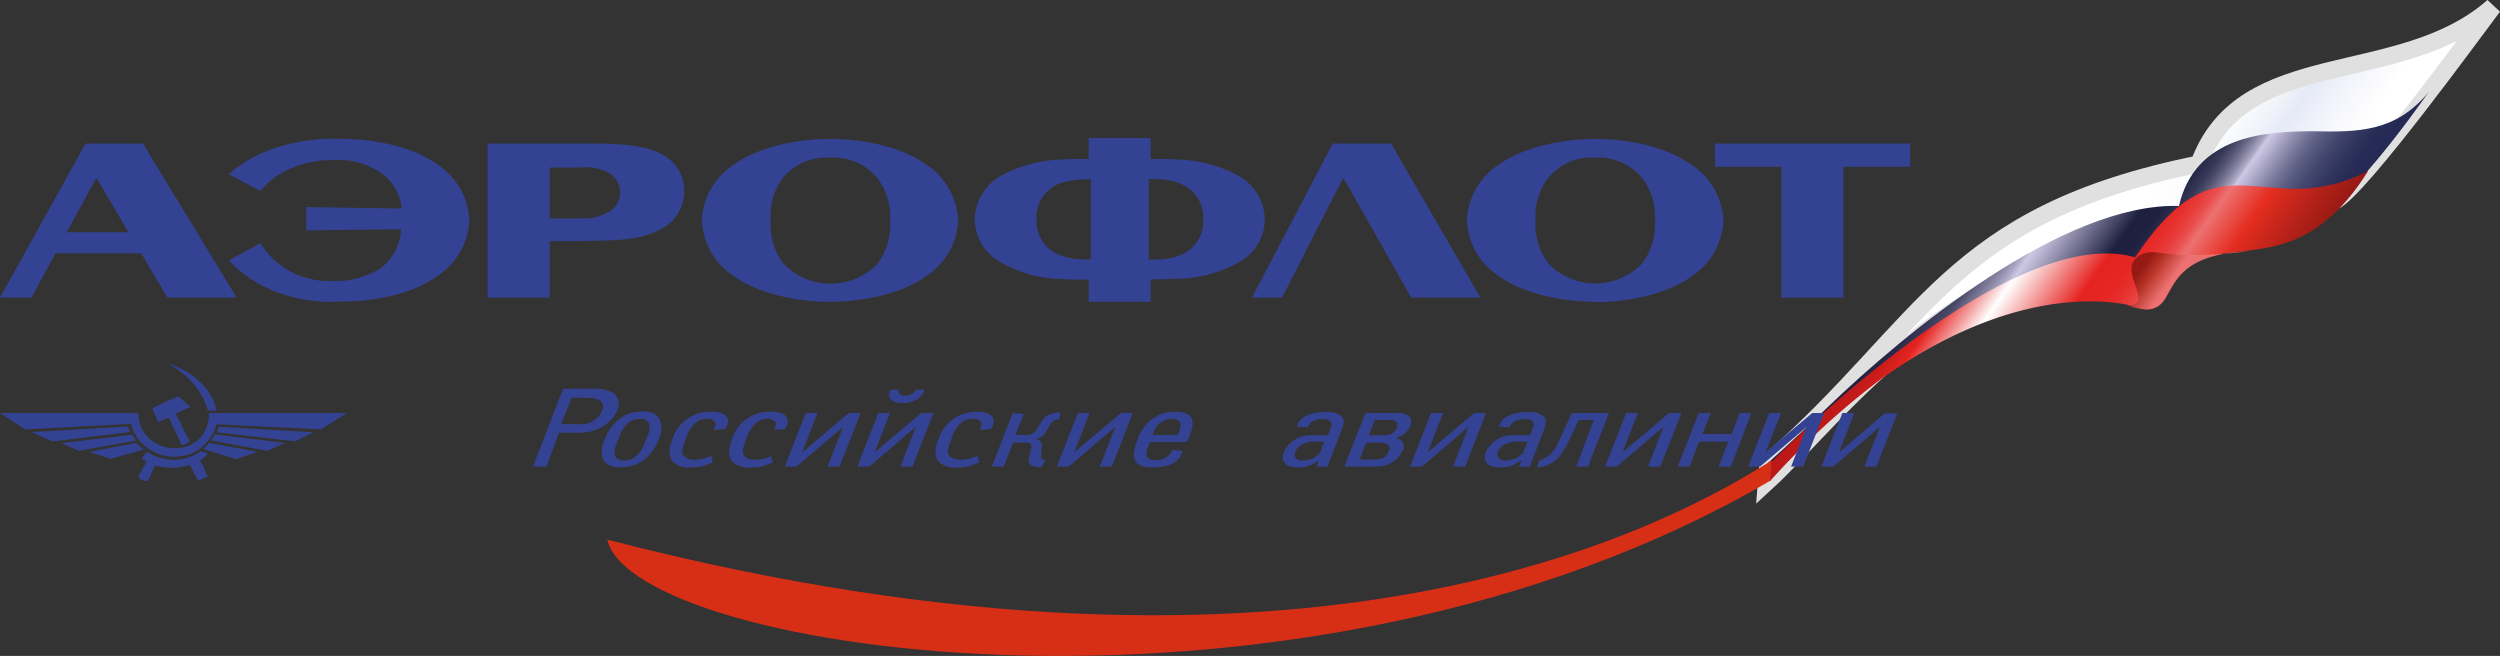 <svg xmlns="http://www.w3.org/2000/svg" xmlns:xlink="http://www.w3.org/1999/xlink" viewBox="0 0 237.9 62.42"><rect x="0" y="0" width="237.9" height="62.42" fill="#333333" stroke="none"/><defs><style>.cls-1{stroke:#e1e0e0;stroke-width:1.64px;fill:url(#linear-gradient);}.cls-2{fill:url(#linear-gradient-2);}.cls-3{fill:url(#linear-gradient-3);}.cls-4{fill:#d72f16;}.cls-5{fill:url(#linear-gradient-4);}.cls-6{fill:#344293;fill-rule:evenodd;}</style><linearGradient id="linear-gradient" x1="215.24" y1="32.05" x2="189.36" y2="13.92" gradientUnits="userSpaceOnUse"><stop offset="0.11" stop-color="#fff"/><stop offset="0.21" stop-color="#f5f6fc"/><stop offset="0.31" stop-color="#e6eaf7"/><stop offset="0.36" stop-color="#f0f2fa"/><stop offset="0.44" stop-color="#fbfcfe"/><stop offset="0.53" stop-color="#fff"/></linearGradient><linearGradient id="linear-gradient-2" x1="212.03" y1="36.03" x2="186.43" y2="18.11" gradientUnits="userSpaceOnUse"><stop offset="0" stop-color="#232953"/><stop offset="0.06" stop-color="#262c56"/><stop offset="0.1" stop-color="#31365f"/><stop offset="0.15" stop-color="#43476e"/><stop offset="0.2" stop-color="#5d5f84"/><stop offset="0.24" stop-color="#7e7da0"/><stop offset="0.28" stop-color="#a5a2c1"/><stop offset="0.32" stop-color="#cec8e4"/><stop offset="0.33" stop-color="#ada9c5"/><stop offset="0.35" stop-color="#8784a2"/><stop offset="0.37" stop-color="#666583"/><stop offset="0.39" stop-color="#4b4b6a"/><stop offset="0.41" stop-color="#373857"/><stop offset="0.44" stop-color="#282a49"/><stop offset="0.46" stop-color="#202141"/><stop offset="0.51" stop-color="#1d1f3f"/><stop offset="0.71" stop-color="#cec8e4"/><stop offset="0.73" stop-color="#a9a5c2"/><stop offset="0.76" stop-color="#84819f"/><stop offset="0.79" stop-color="#646381"/><stop offset="0.81" stop-color="#4a4a69"/><stop offset="0.85" stop-color="#363756"/><stop offset="0.88" stop-color="#282949"/><stop offset="0.93" stop-color="#1f2141"/><stop offset="1" stop-color="#1d1f3f"/></linearGradient><linearGradient id="linear-gradient-3" x1="209.08" y1="39.57" x2="183.97" y2="21.99" gradientUnits="userSpaceOnUse"><stop offset="0" stop-color="#961914"/><stop offset="0.1" stop-color="#b82219"/><stop offset="0.21" stop-color="#e42d1f"/><stop offset="0.32" stop-color="#ed7171"/><stop offset="0.33" stop-color="#ec6666"/><stop offset="0.35" stop-color="#e94e4d"/><stop offset="0.38" stop-color="#e73b39"/><stop offset="0.41" stop-color="#e62e2b"/><stop offset="0.44" stop-color="#e52623"/><stop offset="0.51" stop-color="#e52421"/><stop offset="0.71" stop-color="#fff"/><stop offset="0.84" stop-color="#e52421"/><stop offset="0.87" stop-color="#d41f1d"/><stop offset="0.9" stop-color="#c51b1a"/><stop offset="0.94" stop-color="#bd1919"/><stop offset="1" stop-color="#ba1818"/></linearGradient><linearGradient id="linear-gradient-4" x1="210.93" y1="28.37" x2="203.98" y2="23.5" gradientUnits="userSpaceOnUse"><stop offset="0" stop-color="#e52421"/><stop offset="0.03" stop-color="#e73836"/><stop offset="0.07" stop-color="#e94d4c"/><stop offset="0.13" stop-color="#eb5d5d"/><stop offset="0.19" stop-color="#ec6968"/><stop offset="0.28" stop-color="#ed6f6f"/><stop offset="0.53" stop-color="#ed7171"/><stop offset="0.76" stop-color="#b53125"/><stop offset="0.88" stop-color="#961914"/></linearGradient></defs><g id="Layer_2" data-name="Layer 2"><g id="Слой_1" data-name="Слой 1"><g id="ФЛАГ"><path id="БЕЛОЕ" class="cls-1" d="M237.25.61c-8.85,7.83-23.84,3.58-28,15-23.85,4.81-25.86,15.15-41,28.43l-.15,1.87c6.86-6.28,18.67-23.26,40.19-23.49,1.15-1,4.85-6.22,13.79-3.24C224.52,18.11,236.06,2.15,237.25.61Z"/><path id="СИНЕЕ" class="cls-2" d="M231.1,8.79c-3.16,3.77-6.65,3.79-11,3.7-4.66,0-11.22.47-12.75,7.11-11-.32-25.93,11.9-33.61,19.32-3.25,3.15-5.49,5.12-5.49,5.12l-.15,1.85s2.75-2.65,6.56-6.69c4.77-4.46,11.64-10.07,18.9-13.29,5.09-2.26,10,1,15.24-2.06,2.55-.68,6.85-1.1,7.87-1.27C221.29,23.09,230.51,9.55,231.1,8.79Z"/><path id="КРАСНОЕ" class="cls-3" d="M225.35,16.27c-7.76,12.39-15.6,3.71-19.26,12.05a2,2,0,0,1-2.64.94S193.5,25.73,179,36.07a73.75,73.75,0,0,0-10.58,9.73s.14-1.83.14-1.83,22.44-23,34.62-19.48C211.39,12.17,215.37,21.34,225.35,16.27Z"/><path id="ОРАНЖЕВОЕ" class="cls-4" d="M168.45,45.75C124,71.75,60.26,62.23,57.79,51.35c67.77,17.54,101.62-1.75,110.81-7.54C168.6,43.86,168.45,45.79,168.45,45.75Z"/><path id="ТЕНЬ" class="cls-5" d="M203.75,24.24c.76-.37,1-.26,3.32,0a42.49,42.49,0,0,0,7-.34c-10.28.4-5.65,7.14-11.65,5.16C205.34,29,201.1,25.55,203.75,24.24Z"/></g><g id="АЭРОФЛОТ"><path class="cls-6" d="M122,28.32h-2.86l7.68-14.66h5.56l8.49,14.66h-6.58L127.88,17h-.1L122,28.32Zm-92.92-6.4,9.08-.1a4.89,4.89,0,0,1-1.89,3.67,8,8,0,0,1-4.66,1.25,7.77,7.77,0,0,1-4.14-1,8,8,0,0,1-2.29-2l-.41-.59-3,1.64a12.22,12.22,0,0,0,3.65,2.62,14.41,14.41,0,0,0,6.66,1.3c2.6,0,6.65-.35,9.58-2.47a6.68,6.68,0,0,0,3-5.28,6.65,6.65,0,0,0-3-5.28c-2.52-1.83-6.22-2.47-9.51-2.47a17.36,17.36,0,0,0-6.09.92,12.61,12.61,0,0,0-4.29,2.44l3,1.61.71-.74A7.32,7.32,0,0,1,28,15.9a9.4,9.4,0,0,1,3.75-.66,7,7,0,0,1,5,1.6,4.75,4.75,0,0,1,1.48,3l-9.08-.13v2.25ZM151.8,15a5.36,5.36,0,0,0-4.46,1.91A6.1,6.1,0,0,0,146.12,21a6.15,6.15,0,0,0,1.22,4.06,6.17,6.17,0,0,0,8.93,0A6.2,6.2,0,0,0,157.49,21a6.15,6.15,0,0,0-1.22-4.06A5.38,5.38,0,0,0,151.8,15Zm0,13.72c-2.73,0-6.6-.61-9.21-2.47a6.67,6.67,0,0,1-3-5.28,6.67,6.67,0,0,1,3-5.28c2.61-1.86,6.48-2.47,9.21-2.47s6.61.61,9.18,2.47A6.71,6.71,0,0,1,164,21a6.71,6.71,0,0,1-3,5.28c-2.57,1.86-6.42,2.47-9.18,2.47Zm-50.57-11.4A3.7,3.7,0,0,0,99.9,18a3.39,3.39,0,0,0-1.25,2.85,3.41,3.41,0,0,0,1.25,2.88,3.7,3.7,0,0,0,1.33.67,6.3,6.3,0,0,0,1.89.28h.68V17.07h-.68a6.3,6.3,0,0,0-1.89.28Zm10.66,9.21c-.54,0-1.12.05-1.76.05h-.64v2.14H103.6V26.61H103c-.64,0-1.23,0-1.76-.05A12.34,12.34,0,0,1,95.29,25a4.73,4.73,0,0,1-2.53-4.16,4.87,4.87,0,0,1,2.53-4.13,12.63,12.63,0,0,1,5.94-1.53c.58-.05,1.17-.05,1.76-.05h.61v-2h5.89v2h.64c.59,0,1.17,0,1.76.05a12.79,12.79,0,0,1,5.94,1.53,4.89,4.89,0,0,1,2.53,4.13A4.73,4.73,0,0,1,117.83,25a12.58,12.58,0,0,1-5.94,1.53Zm0-9.21a6.53,6.53,0,0,0-1.91-.28h-.67V24.7H110a6.53,6.53,0,0,0,1.91-.28,3.7,3.7,0,0,0,1.33-.67,3.43,3.43,0,0,0,1.25-2.88A3.41,3.41,0,0,0,113.22,18a3.7,3.7,0,0,0-1.33-.67ZM79,15a5.41,5.41,0,0,0-4.49,1.91A6.13,6.13,0,0,0,73.33,21a6.18,6.18,0,0,0,1.2,4.06,6.2,6.2,0,0,0,9,0A6.16,6.16,0,0,0,84.71,21a6.11,6.11,0,0,0-1.23-4.06A5.38,5.38,0,0,0,79,15Zm0,13.72c-2.75,0-6.63-.61-9.21-2.47a6.67,6.67,0,0,1-3-5.28,6.67,6.67,0,0,1,3-5.28c2.58-1.86,6.46-2.47,9.21-2.47s6.61.61,9.18,2.47a6.7,6.7,0,0,1,3,5.28,6.7,6.7,0,0,1-3,5.28c-2.57,1.86-6.45,2.47-9.18,2.47ZM55.65,22.94H52.3v5.38H46.41V13.66H56.49c3.16,0,5,.25,6.45,1a3.89,3.89,0,0,1,2.17,3.52,4,4,0,0,1-2.17,3.6c-1.4.81-3.37,1.12-6.2,1.12Zm0-7a4.72,4.72,0,0,0-.62,0H52.3v4.85h3.35a4.65,4.65,0,0,0,2.24-.61A2.09,2.09,0,0,0,59,18.25a2.07,2.07,0,0,0-1.05-1.79,4.81,4.81,0,0,0-2.29-.56ZM9.29,17.1,9.21,17H9.13L6.35,22.1h5.87l-2.93-5Zm4.13,7H5.28L3,28.32H0L8.14,13.66H13.6l8.92,14.66H15.94l-2.52-4.23ZM163.2,15.87h6.32V28.32h5.9V15.87h6.35V13.66H163.2v2.21ZM111,39.94a1.88,1.88,0,0,0-1.23,1.22l-.09.23h2.4l.08-.23c.21-.45.47-1.3-.67-1.3a1.85,1.85,0,0,0-.49.08Zm0,2.12h-1.58l-.18.48c-.5,1.17.38,1.25.73,1.25a1.86,1.86,0,0,0,1-.28,1.39,1.39,0,0,0,.58-.71l1,.12A2,2,0,0,1,111,44.33a4.81,4.81,0,0,1-1.29.15c-1.35,0-2.34-.38-1.49-2.55A3.83,3.83,0,0,1,111,39.25a4.06,4.06,0,0,1,.76-.07c2,0,2.07,1,1.19,2.88Zm-3.22-2.76h-1.11l-4.45,3.75,1.47-3.75h-1.12l-2,5.1h1.14l4.41-3.77-1.46,3.77h1.14l2-5.1Zm-11.4,0-2,5.1h1.14l.9-2.29h1.09c.2,0,.46,0,.58.18a.48.48,0,0,1,0,.48l-.15.69c-.08.33-.14.69.33.89a2.83,2.83,0,0,0,.79.13l.46-.74a.8.8,0,0,1-.26,0c-.23-.07-.2-.28-.17-.43l0-.36a1.48,1.48,0,0,0,0-.81.69.69,0,0,0-.52-.36v0a1.3,1.3,0,0,0,.67-.34,2.37,2.37,0,0,0,.41-.53l.2-.36a1,1,0,0,1,.53-.56,1.34,1.34,0,0,1,.41-.08l.12-.66a2.82,2.82,0,0,0-1.29.31,1.91,1.91,0,0,0-.64.79l-.18.28a1.25,1.25,0,0,1-.53.61,1,1,0,0,1-.64.15h-1l.79-2ZM93,43.39a6.16,6.16,0,0,1-.73.25,3.62,3.62,0,0,1-.84.1,1.35,1.35,0,0,1-1.06-.33c-.32-.36-.11-.92.15-1.56a3.4,3.4,0,0,1,.85-1.53,1.7,1.7,0,0,1,1.2-.46.84.84,0,0,1,.76.29c.14.2.06.43-.12.76l1.08-.08c.41-.56.35-1.12-.12-1.4A2.36,2.36,0,0,0,93,39.18a4.16,4.16,0,0,0-1.88.43,4,4,0,0,0-1.84,2.22c-.2.53-.49,1.53.09,2.14a2.12,2.12,0,0,0,1.67.51,5.12,5.12,0,0,0,1.31-.15l.85-.33L93,43.39Zm-5.84-6.3a.94.94,0,0,1-.29.35,1.42,1.42,0,0,1-.73.23c-.21,0-.5-.08-.56-.23a.3.3,0,0,1,0-.35h-.82a.74.74,0,0,0,.09,1,1.65,1.65,0,0,0,1,.26,2.76,2.76,0,0,0,1.26-.26,1.59,1.59,0,0,0,.85-1Zm1.63,2.21H87.67l-4.44,3.75,1.46-3.75H83.58l-2,5.1h1.14l4.42-3.77L85.69,44.4h1.14l2-5.1Zm-6.9,0H80.77l-4.44,3.75,1.46-3.75H76.68l-2,5.1H75.8l4.42-3.77L78.76,44.4H79.9l2-5.1Zm-8.42,4.09c-.26.09-.46.17-.76.25a3.69,3.69,0,0,1-.87.1,1.28,1.28,0,0,1-1-.33c-.29-.36-.11-.92.15-1.56a3.74,3.74,0,0,1,.88-1.53A1.62,1.62,0,0,1,73,39.86a1,1,0,0,1,.79.29c.11.2,0,.43-.12.76l1-.08c.41-.56.38-1.12-.09-1.4a2.5,2.5,0,0,0-1.23-.25,3.75,3.75,0,0,0-3.71,2.65c-.2.53-.5,1.53.09,2.14a2.16,2.16,0,0,0,1.67.51,5,5,0,0,0,1.31-.15c.24-.1.56-.21.82-.33l-.12-.61Zm-5.76,0-.76.25a3.69,3.69,0,0,1-.87.1,1.28,1.28,0,0,1-1-.33c-.32-.36-.11-.92.15-1.56a3.18,3.18,0,0,1,.88-1.53,1.56,1.56,0,0,1,1.17-.46.87.87,0,0,1,.76.29c.11.2,0,.43-.12.76L69,40.83c.41-.56.35-1.12-.09-1.4a2.48,2.48,0,0,0-1.22-.25,3.75,3.75,0,0,0-3.72,2.65c-.2.53-.49,1.53.09,2.14a2.16,2.16,0,0,0,1.67.51A5,5,0,0,0,67,44.33c.24-.1.56-.21.82-.33l-.12-.61ZM60.13,40a2.45,2.45,0,0,0-.29.18A3,3,0,0,0,59,41.39l-.35.9a1.59,1.59,0,0,0-.09,1.17c.09.18.32.36.82.36a2,2,0,0,0,.76-.16,1,1,0,0,0,.32-.2,2.48,2.48,0,0,0,.82-1.17l.38-.9a1.51,1.51,0,0,0,.06-1.19.84.84,0,0,0-.79-.34,2.12,2.12,0,0,0-.79.16Zm1-.84a1.72,1.72,0,0,1,1.61.66,2.3,2.3,0,0,1-.06,2,4.42,4.42,0,0,1-1.49,2,3,3,0,0,1-1.11.51,3.2,3.2,0,0,1-1,.13,1.81,1.81,0,0,1-1.64-.64,2.17,2.17,0,0,1,.12-2,3.91,3.91,0,0,1,1.46-2,3.77,3.77,0,0,1,1.08-.54,4.88,4.88,0,0,1,1-.12Zm-5.73-1.31h-1l-1,2.51h1.67a.74.74,0,0,0,.26,0A1.9,1.9,0,0,0,56.53,40a1.93,1.93,0,0,0,.77-.94c.2-.51,0-.77-.12-.87a1.49,1.49,0,0,0-1-.31Zm0,3.32a2.43,2.43,0,0,1-.44,0H53.2L52,44.4H50.72L53.58,37h2.9a3.1,3.1,0,0,1,2,.49,1.35,1.35,0,0,1,.27,1.53,3.18,3.18,0,0,1-1.26,1.48,4,4,0,0,1-2,.66ZM173.58,39.3h-1.12L168,43.05l1.49-3.75h-1.14l-2,5.1h1.14l4.42-3.77-1.47,3.77h1.15l2-5.1Zm-6.91,0h-1.11l-.79,2H162l.79-2h-1.14l-2,5.1h1.14l.9-2.37h2.78l-.93,2.37h1.17l1.95-5.1Zm-6.72,0h-1.11l-4.45,3.75,1.47-3.75h-1.12l-2,5.1h1.11l4.44-3.77-1.46,3.77H158l2-5.1Zm-10.38,0-.67,1.46a12.38,12.38,0,0,1-.7,1.45,2.57,2.57,0,0,1-1.76,1.61l-.17.66a3.14,3.14,0,0,0,1.31-.38c1.14-.64,1.52-1.74,2.37-3.52l.29-.61h1.41L150,44.4h1.11l2-5.1Zm-24.91,2.76a2,2,0,0,0-.82.28,1.27,1.27,0,0,0-.55.61.62.62,0,0,0,0,.64.92.92,0,0,0,.7.23,1.69,1.69,0,0,0,.62-.11,1.38,1.38,0,0,0,.41-.15,1.85,1.85,0,0,0,.58-.46l.41-1.07h-.82a3.21,3.21,0,0,0-.58,0Zm.61,2.34.23-.63h0a3.86,3.86,0,0,1-.82.51h0a3.06,3.06,0,0,1-1.2.2c-1.29,0-1.61-.69-1.29-1.48a2.76,2.76,0,0,1,2.52-1.58,7.13,7.13,0,0,1,.82,0h.85l.23-.66c.09-.23.18-.48,0-.66s-.41-.21-.65-.21a1.66,1.66,0,0,0-1.25.36.87.87,0,0,0-.27.41l-1-.05c0-.43.41-.92,1.26-1.2a5.19,5.19,0,0,1,1.58-.2,2,2,0,0,1,1.43.45c.32.44.09.95-.12,1.46l-1.28,3.31Zm18.66-2.34a2,2,0,0,0-.82.28,1.36,1.36,0,0,0-.56.61.55.55,0,0,0,.09.64.85.85,0,0,0,.7.23,1.54,1.54,0,0,0,.59-.11,1.48,1.48,0,0,0,.41-.15,2,2,0,0,0,.58-.46l.44-1.07h-.85a3.39,3.39,0,0,0-.58,0Zm.61,2.34.26-.63h-.06a3.45,3.45,0,0,1-.81.51,3.29,3.29,0,0,1-1.23.2c-1.29,0-1.61-.69-1.29-1.48a2.76,2.76,0,0,1,2.52-1.58,7,7,0,0,1,.81,0h.85l.27-.66a.67.67,0,0,0,0-.66.89.89,0,0,0-.68-.21,1.7,1.7,0,0,0-1.25.36.87.87,0,0,0-.27.41l-1-.05c.06-.43.41-.92,1.26-1.2a5.26,5.26,0,0,1,1.57-.2,2,2,0,0,1,1.44.45c.32.44.09.95-.09,1.46l-1.28,3.31Zm-3.13-5.1h-1.14l-4.41,3.75,1.46-3.75h-1.14l-2,5.1h1.14l4.41-3.77-1.46,3.77h1.15l2-5.1Zm-9.79,2.83a.65.65,0,0,0-.21,0H130l-.62,1.6h1.38a2,2,0,0,0,.88-.17,0,0,0,0,1,0,0,1.19,1.19,0,0,0,.49-.59.54.54,0,0,0,0-.63.86.86,0,0,0-.49-.16Zm0-2.16h-.79l-.59,1.45h1.38a1.43,1.43,0,0,0,.84-.18,1,1,0,0,0,.47-.56.5.5,0,0,0-.08-.56,1,1,0,0,0-.65-.15Zm0,4.36a4.29,4.29,0,0,1-.79.07h-2.9l2-5.1h3a1.68,1.68,0,0,1,1.15.31.76.76,0,0,1,.11.92,2.08,2.08,0,0,1-.5.71,2,2,0,0,1-.9.44l0,0a1,1,0,0,1,.67.38.84.84,0,0,1,0,.84,2.45,2.45,0,0,1-.82,1,3.78,3.78,0,0,1-1,.44Zm48.89-5h-1.15L175,43.05l1.46-3.75h-1.14l-2,5.1h1.14l4.42-3.77-1.46,3.77h1.14l2-5.1Z"/><path class="cls-6" d="M7.49,42.89l-1.62-.71,6.72-.82c.12.2.24.37.37.55l-5.47,1Zm18,0,1.63-.74-6.69-.81a2.08,2.08,0,0,1-.35.57l5.41,1Zm-1,.11-2,.69-2.89-.88-.25-.08a2,2,0,0,0,.25-.25c.12-.1.21-.24.33-.33l4.6.85Zm5.37-1.89L28.08,42l-7.43-.86c.05-.18.11-.35.17-.53l9.11.53Zm.67-.25L33,39.31H19.88a3.51,3.51,0,0,1-.25,1.43,3.11,3.11,0,0,1-3.05,1.91,3.51,3.51,0,0,1-3.09-1.87,3.38,3.38,0,0,1-.31-1.47H0l2.4,1.55,10.07-.53a4.12,4.12,0,0,0,1,1.82,4.33,4.33,0,0,0,3.09,1.31,4,4,0,0,0,3.05-1.29,4.44,4.44,0,0,0,1-1.8l10,.49Zm-11,4,.25.47-.25.12-.68.31-.79-1.54a5.46,5.46,0,0,1-1.58.29,5.15,5.15,0,0,1-1.72-.23l-.67,1.48a1.16,1.16,0,0,1-.7-.13.48.48,0,0,1-.23-.3l.23-.39.57-1a2.09,2.09,0,0,1-.49-.35L14,43a5,5,0,0,0,2.54.76,4.21,4.21,0,0,0,2.52-.82l.53.15.21.08-.21.18a2.37,2.37,0,0,1-.55.45l.55,1.05Zm0-8a5.08,5.08,0,0,1,1.07,2.21h-.84a3.83,3.83,0,0,0-.23-.75,7.42,7.42,0,0,0-3.05-3.42l-.51-.31.51.18a7.3,7.3,0,0,1,3.05,2.09Zm-2.27,5.51a1.9,1.9,0,0,0,.8-.35l-1.33-2.64,1.39-.67-1.17-1-.47.21-2,.92.58,1.33,1-.43,1.25,2.64Zm-3.64.37-.23-.19a2.91,2.91,0,0,1-.39-.41L8.51,43l2,.66,3.26-.92Zm-1.25-1.62c-.07-.18-.13-.35-.19-.53l-9.19.53L5,42l7.52-.9Z"/></g></g></g></svg>